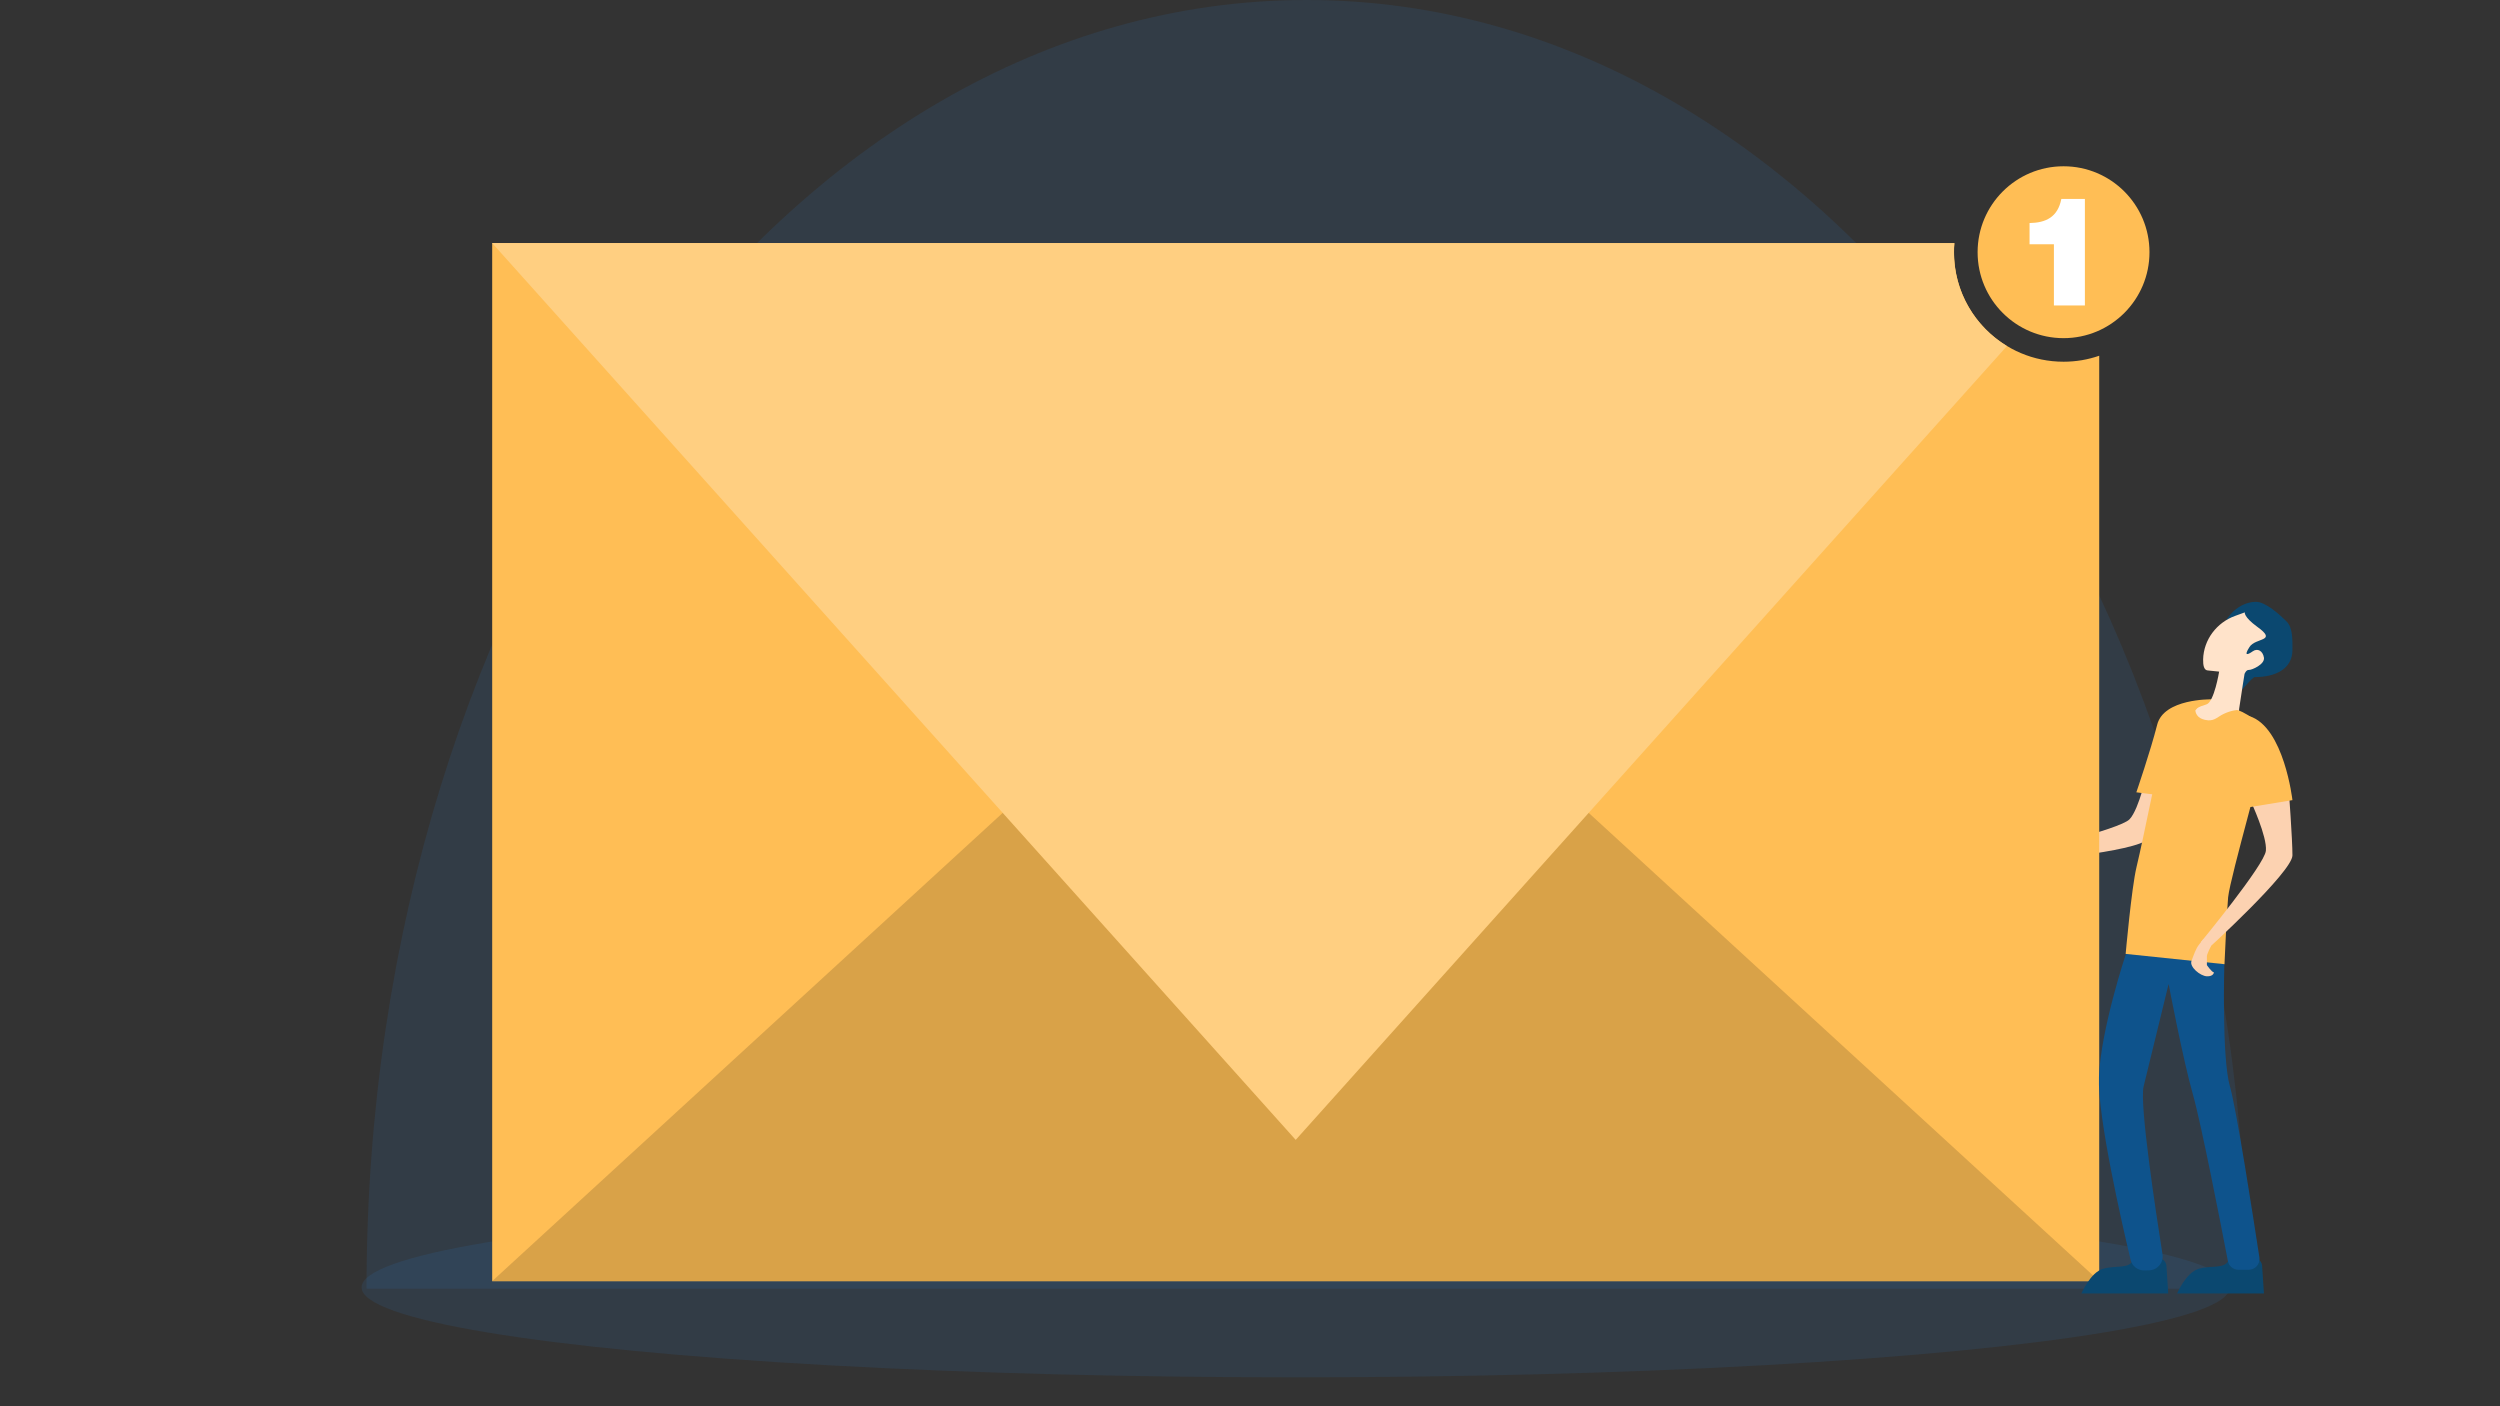 <svg xmlns="http://www.w3.org/2000/svg" xmlns:xlink="http://www.w3.org/1999/xlink" version="1.1" id="Invite" x="0px" y="0px" viewBox="0 0 1920 1080" style="enable-background:new 0 0 1920 1080;" xml:space="preserve">
<rect x="0" y="0" width="1920" height="1080" fill="#333333" stroke="none"/>
<style xmlns="http://www.w3.org/2000/svg" type="text/css">
	.st0{opacity:0.1;fill:#2A94F4;}
	.st1{fill:#FCD2B1;}
	.st2{fill:#FFBE55;}
	.st3{opacity:0.15;}
	.st4{fill:#FFFFFF;}
	.st5{opacity:0.26;fill:#FFFFFF;}
	.st6{fill:#0B4870;}
	.st7{fill:#0E538C;}
	.st8{fill:#FFE3CA;}
</style>
<path xmlns="http://www.w3.org/2000/svg" class="st0" d="M1725.5,989.7H281.5C281.5,443.1,604.8,0,1003.5,0S1725.5,443.1,1725.5,989.7z"/>
<g xmlns="http://www.w3.org/2000/svg">
	<path class="st1" d="M1649.2,592.1l28.4,10.8c0,0-20.5,31.5-28,41.3c-7.7,10.1-96.2,17.8-96.2,17.8l-0.2-7.4   c0,0,74.8-17.5,82.3-25.4C1643,621.3,1649.2,592.1,1649.2,592.1z"/>
	<path class="st2" d="M1698.2,537.1c0,0-36.4-0.7-41.5,19.5c-5.1,20.2-16,51.9-16,51.9l27.9,3.5   C1668.6,612,1708.7,545.7,1698.2,537.1z"/>
</g>
<ellipse xmlns="http://www.w3.org/2000/svg" class="st0" cx="995.1" cy="988.7" rx="717.4" ry="69.1"/>
<g xmlns="http://www.w3.org/2000/svg">
	<path class="st2" d="M1584.8,277.8c-46.5,0-84.1-37.7-84.1-84.1c0-2.4,0.1-4.7,0.3-7H378v797.3h1234.2V273.2   C1603.6,276.2,1594.4,277.8,1584.8,277.8z"/>
	<polygon class="st3" points="378,983.9 1612.2,983.9 995.1,417.9  "/>
	<circle class="st2" cx="1584.8" cy="193.7" r="66"/>
	<g>
		<path class="st4" d="M1601.2,234.6h-23.8v-47h-18.7v-16.3c12.6-0.2,21.7-4.6,24.4-18.5h18.1V234.6z"/>
	</g>
	<path class="st2" d="M1500.6,193.7c0-2.4,0.1-4.7,0.3-7H378l617.1,688.7l546.2-609.6C1516.9,251,1500.6,224.3,1500.6,193.7z"/>
	<path class="st5" d="M1500.6,193.7c0-2.4,0.1-4.7,0.3-7H378l617.1,688.7l546.2-609.6C1516.9,251,1500.6,224.3,1500.6,193.7z"/>
</g>
<g xmlns="http://www.w3.org/2000/svg">
	<path class="st6" d="M1704.6,492.8c0,12.3,1.8,36.5,12.9,39.9c2.5,0.8,11.6-12.7,14.3-12.7c15,0,28.8-5.8,28.8-20.9   c0-7.5,0.4-17-4.6-21.9c-4.9-4.9-15.9-15-23.4-15C1717.6,462.2,1704.6,477.7,1704.6,492.8z"/>
	<path class="st6" d="M1737.3,972.1l1.4,21.3h-66.7c0,0,6.9-16.2,16.7-19c9.9-2.8,20.1,0.4,22.9-6.7c2-5.1,14.3-2.9,21-1.2   C1735.2,967.1,1737.1,969.4,1737.3,972.1z"/>
	<path class="st6" d="M1663.8,972.1l1.4,21.3h-66.7c0,0,6.9-16.2,16.7-19c9.9-2.8,20.1,0.4,22.9-6.7c2-5.1,14.3-2.9,21-1.2   C1661.7,967.1,1663.6,969.4,1663.8,972.1z"/>
	<path class="st7" d="M1708.3,740.5c0,0-2.1,71.9,4.3,93.9c5.2,18.2,18.2,102.4,22.6,131.2c0.8,5.1-3.2,9.6-8.3,9.6h-7.7   c-4,0-7.5-2.9-8.2-6.8c-4.6-24.1-20.3-104.8-26.8-127.7c-7.7-27-18.7-85-18.7-85s-15.1,62.2-19.2,78.7   c-3.3,13.3,9.5,97.3,14.5,128.9c1,6.3-3.8,12.1-10.2,12.3l-3.7,0.1c-5,0.1-9.5-3.3-10.6-8.2c-6.4-26.7-25.5-109.9-24.3-140.4   c1.4-36.6,20.7-94.5,20.7-94.5S1690.8,700.2,1708.3,740.5z"/>
	<path class="st8" d="M1724,470.3l-7.4,2.7c-14.2,5.1-24.2,18.3-24.6,33.4c-0.1,4.7,0.7,8.3,3.5,8.5c8.8,0.9,8.8,0.9,8.8,0.9   s-3.8,23.4-9.8,25.2c-4.8,1.4-11.1,3.9-10.5,7.1c0.6,2.9,2.9,13.5,2.9,13.5s15.5,0.9,22.5-2.4c2.4-1.2,11.7,1.9,10.7-0.1   c-1.1-2.2-1.2-9.2-0.4-15c1.6-11.1,4.1-26.5,4.1-26.5s1.2-3.3,3.4-3.1c2.2,0.1,12.4-4.3,11.5-9.5c-0.9-5.2-4.9-7.4-8.6-4.8   c-3.7,2.6-7.2,4.1-2.5-3.3c4.7-7.4,21.9-4,6-15.5C1723,473.7,1724,470.3,1724,470.3z"/>
	<path class="st2" d="M1718,545.3c-5.9,0.6-11.2,3.1-15.5,6.1c-2,1.3-4.4,2-6.7,1.8c-7-0.6-9.3-4.1-9.8-7.5c2.8-4.1,7.1-5.6,10.1-8   c0,0-25.1,2.9-34.9,35.5c-3.9,13.1-14.2,67.1-20.4,92.9c-3.8,16-8.3,66.5-8.3,66.5l75.9,7.9c0,0,1.9-42.5,2.8-51.4   c1.8-16.6,29.5-111,29.5-120.7C1740.5,554.7,1719.8,545.1,1718,545.3z"/>
	<path class="st1" d="M1728.7,615.6l29.1-8.6c0,0,2.8,37.5,2.8,49.9c0,12.7-65.7,72.5-65.7,72.5l-4.7-5.8c0,0,48.9-59.3,50-70.2   S1728.7,615.6,1728.7,615.6z"/>
	<path class="st2" d="M1717.6,569.4l8.2,50.8l34.8-5.7c0,0-6.4-56-33-64.5C1701.1,541.5,1717.6,569.4,1717.6,569.4z"/>
	<path class="st1" d="M1694.9,734.3v6.9c0,0,3.7,5.4,5.4,5.6c0,0-0.3,3.2-5.4,3c-5.1-0.2-13.7-7.3-11.8-11.9   c1.8-4.6,3.1-9.2,6.1-12.9c3-3.7,3-3.7,3-3.7l5.8,5.4C1697.9,726.7,1694.9,732.9,1694.9,734.3z"/>
</g>
</svg>
